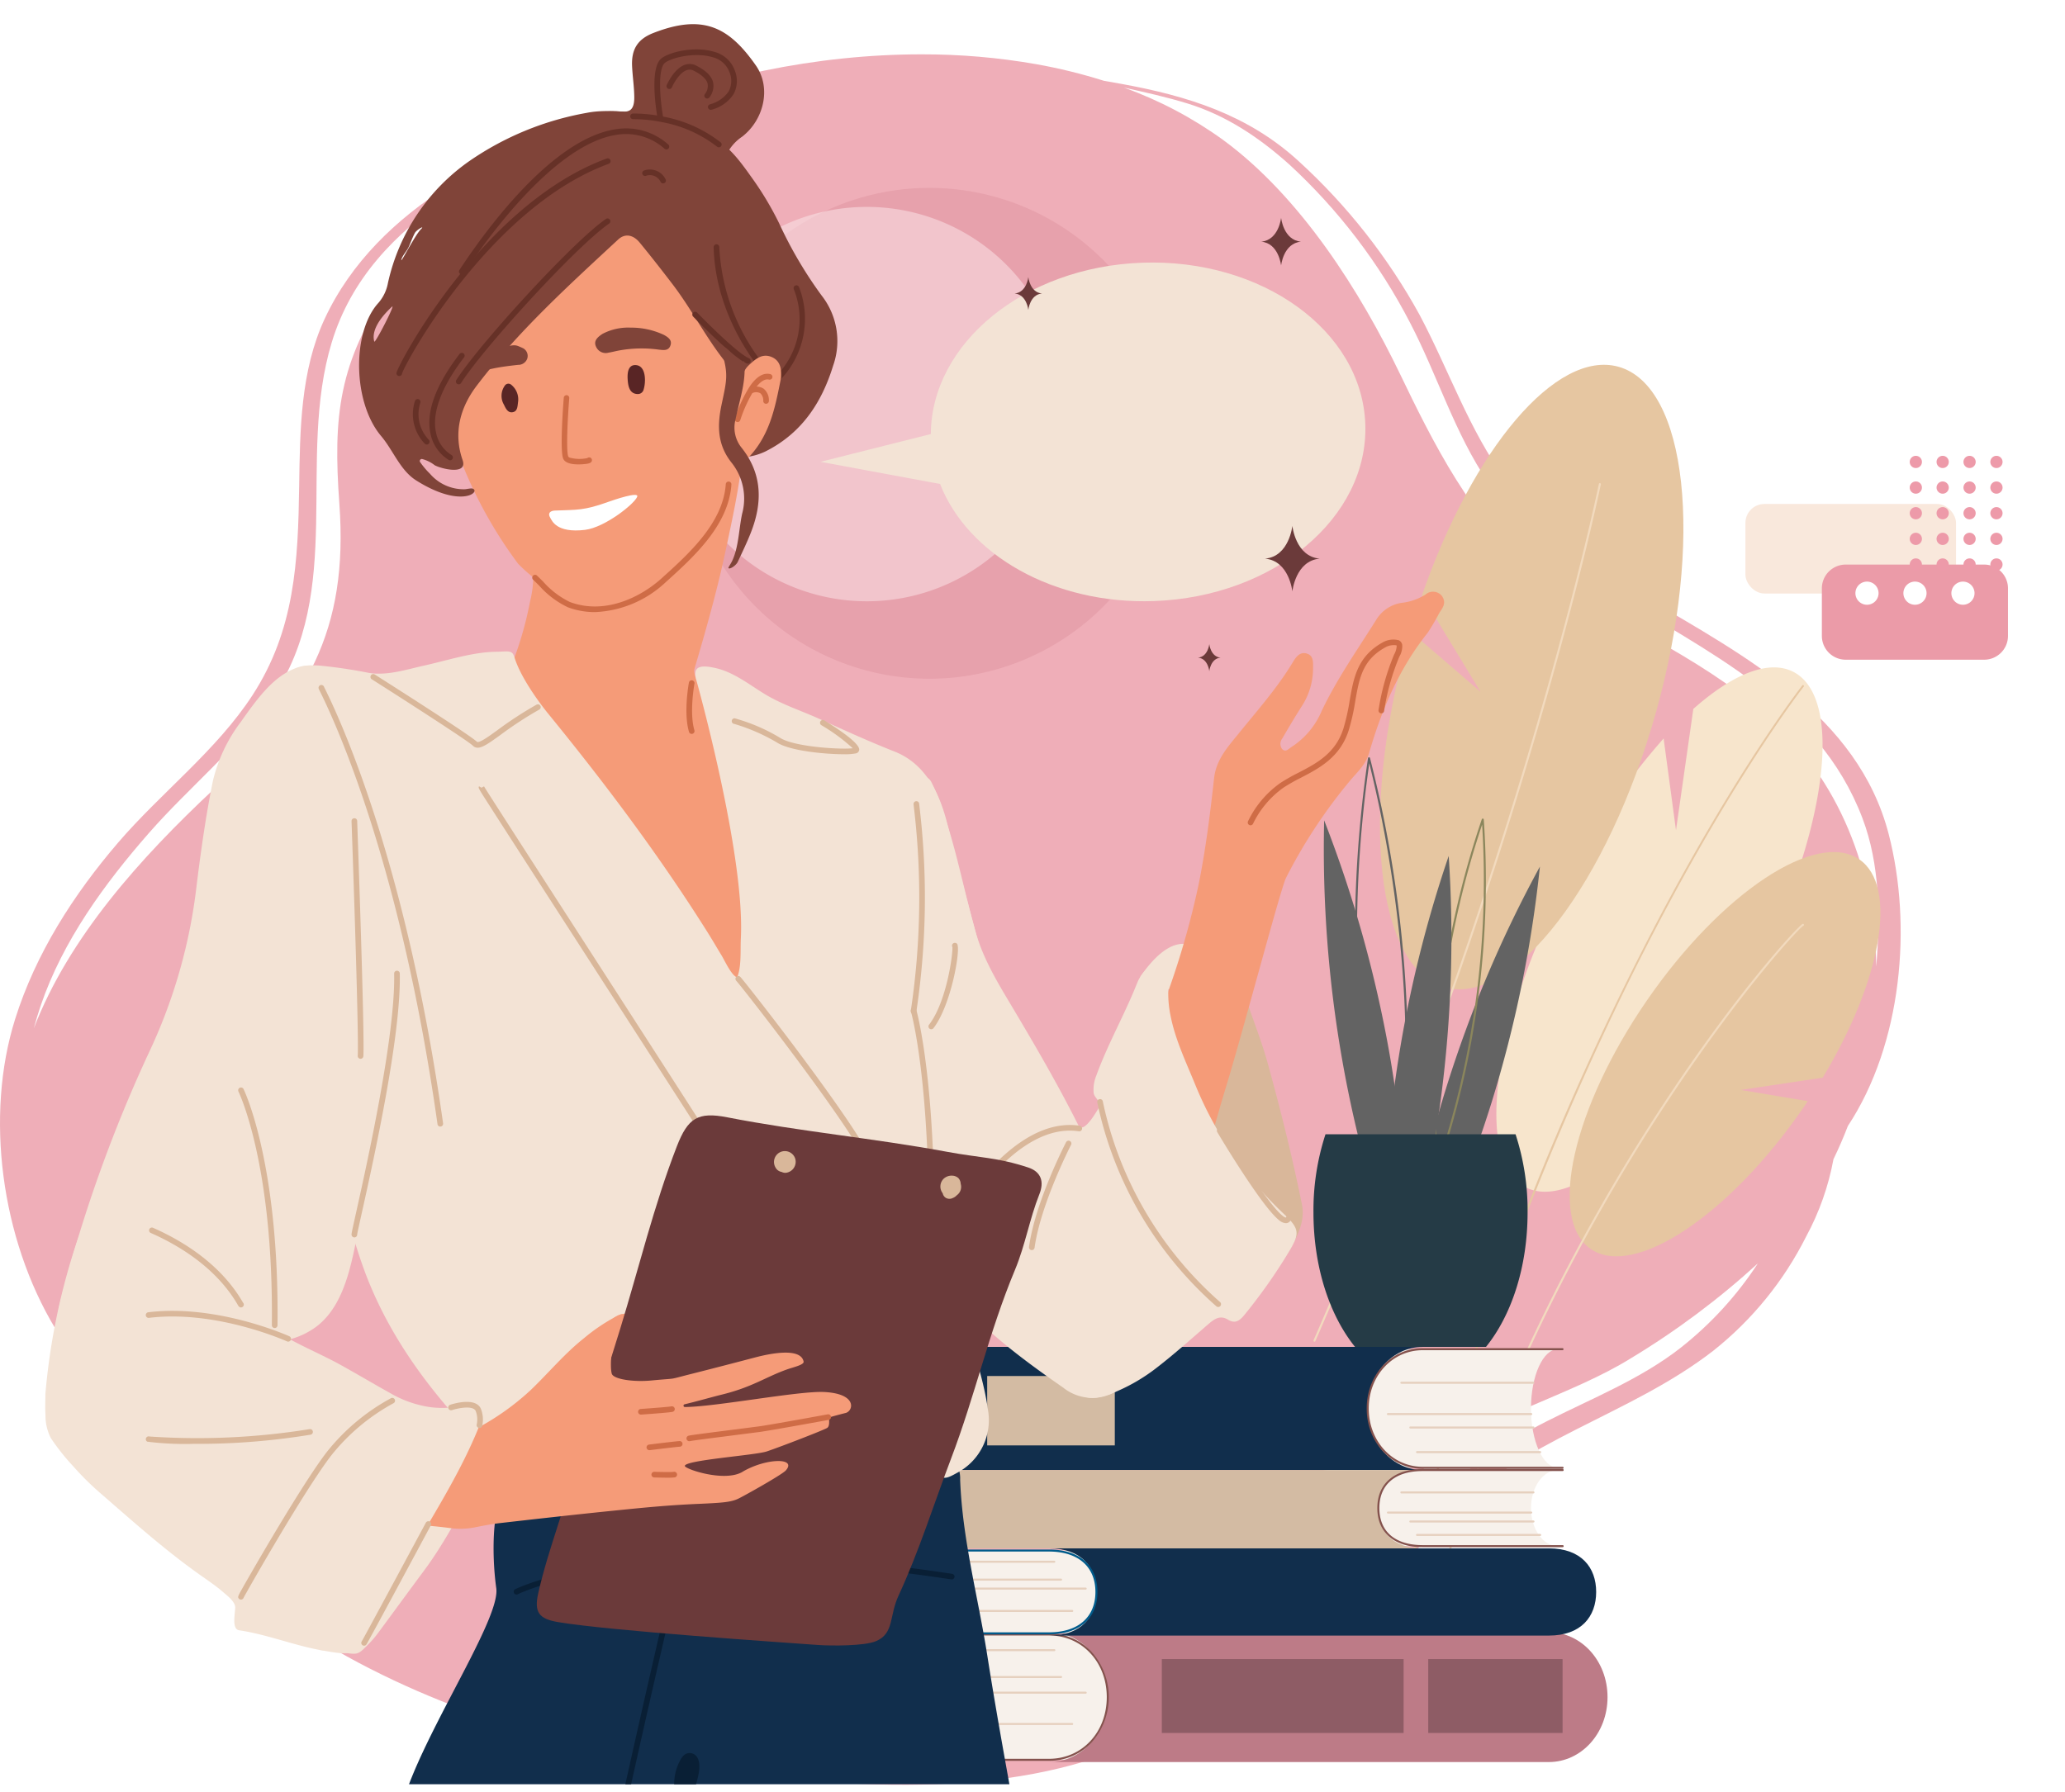 <svg xmlns="http://www.w3.org/2000/svg" xmlns:xlink="http://www.w3.org/1999/xlink" width="326.294" height="283.269" viewBox="0 0 326.294 283.269">
  <defs>
    <clipPath id="clip-path">
      <path id="Trazado_715417" data-name="Trazado 715417" d="M206.513,245.475c6.683-8.181,12.557-17.678,21.241-24.218,8.65-6.512,20.65-9.409,29.942-15.169a127.07,127.07,0,0,0,20.071-15,55.882,55.882,0,0,1-12.181,13.32c-6.327,4.969-14.132,8.054-21.255,11.672-6.859,3.485-13.172,7.618-18.429,13.283-10.261,11.061-19.4,23.216-32.771,30.757a80.672,80.672,0,0,1-8.693,4.234,75.091,75.091,0,0,0,22.074-18.883m72.5-141.149c-10.873-9.488-24.471-14.894-36.364-22.885-9.571-6.432-16.705-21.107-21.377-30.812-6.309-13.107-15.733-28.094-28.016-37.106a63.148,63.148,0,0,0-15.637-8.256c3.36.74,6.716,1.491,10.011,2.5,6.123,1.879,11.329,5.381,16.062,9.612A90.614,90.614,0,0,1,222.83,42.467c4.327,8.311,7.038,17.458,12.359,25.243,4.83,7.067,11.7,12.371,18.846,16.913,15.552,9.885,33.244,17.641,40.252,36.1,2.782,7.324,2.824,15.626,2.182,23.469-.234-14.944-5.665-29.582-17.454-39.871M145.507,0c-32.8.019-68.154,14.151-83.7,36.543-8.351,12.024-9.185,20.71-8.184,34.5,1.458,20.126-5.151,31.355-19.771,45.035-11.734,10.98-22.951,23.462-28.514,37.87q.495-1.844,1.114-3.661c3.478-10.181,10.059-19.2,17.079-27.215,6.348-7.253,14.014-13.371,19.478-21.374C54.594,84.72,46.8,64.063,52.423,45.514,58.5,25.477,80.253,16.549,97.906,9.438c.531-.214-.387-.492-.644-.409C79.508,14.7,59.615,23.969,51.31,41.783c-3.824,8.2-3.911,17.6-4.038,26.461C47.1,80.154,46.6,90.977,39.9,101.282c-5.679,8.744-14.471,15.42-21.24,23.308C11.609,132.817,5.649,142.107,2.384,152.5c-4.775,15.2-2.232,34.652,6.348,48.875a141.806,141.806,0,0,0,11.492,20.773c24.347,36.963,74.148,49.584,115.866,51.214,13.285.519,24.907-.431,35.329-3.569a42.932,42.932,0,0,0,8.268-2c4.383-1.587,8.829-3.545,13.05-5.494,14.633-6.757,24.908-19.527,35.777-30.935,11.917-12.5,28.884-16.134,42.231-26.49a53.979,53.979,0,0,0,14.647-18.027,41.424,41.424,0,0,0,4.317-12.221q1.247-2.571,2.276-5.251c8.557-12.971,10.2-31.65,6.448-46.143-4.86-18.764-22.842-28.21-38.216-37.29-8.425-4.977-16.378-10.658-22.245-18.608-5.813-7.877-9.08-17.543-13.651-26.145a94.3,94.3,0,0,0-19.066-24.256c-8.043-7.408-17.622-10.369-28.17-12.283-.884-.16-1.768-.314-2.652-.467a84.691,84.691,0,0,0-10.7-2.628A103.472,103.472,0,0,0,145.656,0Z" transform="translate(0 -0.004)" fill="#efaeb8"/>
    </clipPath>
    <filter id="Rectángulo_33844" x="266.796" y="70.65" width="51.279" height="32.154" filterUnits="userSpaceOnUse">
      <feOffset dy="3" input="SourceAlpha"/>
      <feGaussianBlur stdDeviation="3" result="blur"/>
      <feFlood flood-opacity="0.161"/>
      <feComposite operator="in" in2="blur"/>
      <feComposite in="SourceGraphic"/>
    </filter>
    <filter id="Trazado_113690" x="278.883" y="80.233" width="47.411" height="33.036" filterUnits="userSpaceOnUse">
      <feOffset dy="3" input="SourceAlpha"/>
      <feGaussianBlur stdDeviation="3" result="blur-2"/>
      <feFlood flood-opacity="0.161"/>
      <feComposite operator="in" in2="blur-2"/>
      <feComposite in="SourceGraphic"/>
    </filter>
    <filter id="Rectángulo_33844-2" x="80.729" y="240.65" width="51.279" height="32.154" filterUnits="userSpaceOnUse">
      <feOffset dy="3" input="SourceAlpha"/>
      <feGaussianBlur stdDeviation="3" result="blur-3"/>
      <feFlood flood-opacity="0.161"/>
      <feComposite operator="in" in2="blur-3"/>
      <feComposite in="SourceGraphic"/>
    </filter>
    <filter id="Trazado_113690-2" x="92.816" y="250.233" width="47.411" height="33.036" filterUnits="userSpaceOnUse">
      <feOffset dy="3" input="SourceAlpha"/>
      <feGaussianBlur stdDeviation="3" result="blur-4"/>
      <feFlood flood-opacity="0.161"/>
      <feComposite operator="in" in2="blur-4"/>
      <feComposite in="SourceGraphic"/>
    </filter>
    <filter id="Trazado_113638" x="96.807" y="23.7" width="80.333" height="80.333" filterUnits="userSpaceOnUse">
      <feOffset dy="3" input="SourceAlpha"/>
      <feGaussianBlur stdDeviation="3" result="blur-5"/>
      <feFlood flood-opacity="0.161"/>
      <feComposite operator="in" in2="blur-5"/>
      <feComposite in="SourceGraphic"/>
    </filter>
    <clipPath id="clip-path-2">
      <rect id="Rectángulo_346922" data-name="Rectángulo 346922" width="237" height="282" transform="translate(1035 5249)" fill="#fff" stroke="#707070" stroke-width="1" opacity="0.63"/>
    </clipPath>
    <clipPath id="clip-path-3">
      <rect id="Rectángulo_346921" data-name="Rectángulo 346921" width="221.038" height="346.949" fill="none"/>
    </clipPath>
    <clipPath id="clip-path-4">
      <rect id="Rectángulo_346923" data-name="Rectángulo 346923" width="86.098" height="71.652" fill="none"/>
    </clipPath>
  </defs>
  <g id="Grupo_1006506" data-name="Grupo 1006506" transform="translate(3792.227 2892)">
    <g id="Grupo_1006403" data-name="Grupo 1006403" transform="translate(-4789 -8141)">
      <g id="Grupo_1006335" data-name="Grupo 1006335" transform="translate(0 2079.08)">
        <g id="Grupo_1006262" data-name="Grupo 1006262" transform="translate(996.773 3178.508)">
          <g id="Grupo_1006260" data-name="Grupo 1006260" transform="translate(0 0.004)" clip-path="url(#clip-path)">
            <rect id="Rectángulo_346887" data-name="Rectángulo 346887" width="304.578" height="273.873" transform="translate(-2.392 0)" fill="#efaeb8"/>
          </g>
        </g>
        <g id="Grupo_1006266" data-name="Grupo 1006266" transform="translate(0 39)">
          <g id="Grupo_1006264" data-name="Grupo 1006264" transform="translate(1272.569 3207.57)">
            <g transform="matrix(1, 0, 0, 1, -275.8, -76.65)" filter="url(#Rectángulo_33844)">
              <rect id="Rectángulo_33844-3" data-name="Rectángulo 33844" width="33.279" height="14.154" rx="3" transform="translate(275.8 76.65)" fill="#f9e8dc"/>
            </g>
            <g transform="matrix(1, 0, 0, 1, -275.8, -76.65)" filter="url(#Trazado_113690)">
              <path id="Trazado_113690-3" data-name="Trazado 113690" d="M3.765,15.036h21.88a3.766,3.766,0,0,0,3.765-3.765V3.765A3.765,3.765,0,0,0,25.645,0H3.765A3.765,3.765,0,0,0,0,3.765V11.27a3.765,3.765,0,0,0,3.765,3.765" transform="translate(287.88 86.23)" fill="#eb9ba8"/>
            </g>
            <path id="Trazado_113691" data-name="Trazado 113691" d="M3.658,1.829A1.829,1.829,0,1,0,1.829,3.658,1.829,1.829,0,0,0,3.658,1.829" transform="translate(17.381 15.272)" fill="#fff"/>
            <path id="Trazado_113692" data-name="Trazado 113692" d="M3.658,1.829A1.829,1.829,0,1,0,1.829,3.658,1.829,1.829,0,0,0,3.658,1.829" transform="translate(24.964 15.272)" fill="#fff"/>
            <path id="Trazado_113693" data-name="Trazado 113693" d="M3.658,1.829A1.829,1.829,0,1,0,1.829,3.658,1.829,1.829,0,0,0,3.658,1.829" transform="translate(32.546 15.272)" fill="#fff"/>
          </g>
          <g id="Grupo_1006265" data-name="Grupo 1006265" transform="translate(1298.533 3202.963)">
            <path id="Trazado_113641" data-name="Trazado 113641" d="M1520.528,262.607a.965.965,0,1,1-.965-.965.965.965,0,0,1,.965.965" transform="translate(-1518.599 -261.642)" fill="#ed9aa9"/>
            <path id="Trazado_113642" data-name="Trazado 113642" d="M1572.2,262.607a.965.965,0,1,1-.965-.965.965.965,0,0,1,.965.965" transform="translate(-1566.029 -261.642)" fill="#ed9aa9"/>
            <path id="Trazado_113643" data-name="Trazado 113643" d="M1623.879,262.607a.965.965,0,1,1-.965-.965.965.965,0,0,1,.965.965" transform="translate(-1613.458 -261.642)" fill="#ed9aa9"/>
            <path id="Trazado_113644" data-name="Trazado 113644" d="M1675.554,262.607a.965.965,0,1,1-.965-.965.965.965,0,0,1,.965.965" transform="translate(-1660.887 -261.642)" fill="#ed9aa9"/>
            <path id="Trazado_113646" data-name="Trazado 113646" d="M1520.528,311.933a.965.965,0,1,1-.965-.965.965.965,0,0,1,.965.965" transform="translate(-1518.599 -306.915)" fill="#ed9aa9"/>
            <path id="Trazado_113647" data-name="Trazado 113647" d="M1572.2,311.933a.965.965,0,1,1-.965-.965.965.965,0,0,1,.965.965" transform="translate(-1566.029 -306.915)" fill="#ed9aa9"/>
            <path id="Trazado_113648" data-name="Trazado 113648" d="M1623.879,311.933a.965.965,0,1,1-.965-.965.965.965,0,0,1,.965.965" transform="translate(-1613.458 -306.915)" fill="#ed9aa9"/>
            <path id="Trazado_113649" data-name="Trazado 113649" d="M1675.554,311.933a.965.965,0,1,1-.965-.965.965.965,0,0,1,.965.965" transform="translate(-1660.887 -306.915)" fill="#ed9aa9"/>
            <path id="Trazado_113651" data-name="Trazado 113651" d="M1520.528,361.259a.965.965,0,1,1-.965-.965.965.965,0,0,1,.965.965" transform="translate(-1518.599 -352.189)" fill="#ed9aa9"/>
            <path id="Trazado_113652" data-name="Trazado 113652" d="M1572.2,361.259a.965.965,0,1,1-.965-.965.965.965,0,0,1,.965.965" transform="translate(-1566.029 -352.189)" fill="#ed9aa9"/>
            <path id="Trazado_113653" data-name="Trazado 113653" d="M1623.879,361.259a.965.965,0,1,1-.965-.965.965.965,0,0,1,.965.965" transform="translate(-1613.458 -352.189)" fill="#ed9aa9"/>
            <path id="Trazado_113654" data-name="Trazado 113654" d="M1675.554,361.259a.965.965,0,1,1-.965-.965.965.965,0,0,1,.965.965" transform="translate(-1660.887 -352.189)" fill="#ed9aa9"/>
            <path id="Trazado_113656" data-name="Trazado 113656" d="M1520.528,410.586a.965.965,0,1,1-.965-.965.965.965,0,0,1,.965.965" transform="translate(-1518.599 -397.463)" fill="#ed9aa9"/>
            <path id="Trazado_113657" data-name="Trazado 113657" d="M1572.2,410.586a.965.965,0,1,1-.965-.965.965.965,0,0,1,.965.965" transform="translate(-1566.029 -397.463)" fill="#ed9aa9"/>
            <path id="Trazado_113658" data-name="Trazado 113658" d="M1623.879,410.586a.965.965,0,1,1-.965-.965.965.965,0,0,1,.965.965" transform="translate(-1613.458 -397.463)" fill="#ed9aa9"/>
            <path id="Trazado_113659" data-name="Trazado 113659" d="M1675.554,410.586a.965.965,0,1,1-.965-.965.965.965,0,0,1,.965.965" transform="translate(-1660.887 -397.463)" fill="#ed9aa9"/>
            <path id="Trazado_113661" data-name="Trazado 113661" d="M1520.528,459.912a.965.965,0,1,1-.965-.965.965.965,0,0,1,.965.965" transform="translate(-1518.599 -442.736)" fill="#ed9aa9"/>
            <path id="Trazado_113662" data-name="Trazado 113662" d="M1572.2,459.912a.965.965,0,1,1-.965-.965.965.965,0,0,1,.965.965" transform="translate(-1566.029 -442.736)" fill="#ed9aa9"/>
            <path id="Trazado_113663" data-name="Trazado 113663" d="M1623.879,459.912a.965.965,0,1,1-.965-.965.965.965,0,0,1,.965.965" transform="translate(-1613.458 -442.736)" fill="#ed9aa9"/>
            <path id="Trazado_113664" data-name="Trazado 113664" d="M1675.554,459.912a.965.965,0,1,1-.965-.965.965.965,0,0,1,.965.965" transform="translate(-1660.887 -442.736)" fill="#ed9aa9"/>
          </g>
        </g>
        <g id="Grupo_1006268" data-name="Grupo 1006268" transform="translate(-186.067 209)">
          <g id="Grupo_1006264-2" data-name="Grupo 1006264" transform="translate(1272.569 3207.57)">
            <g transform="matrix(1, 0, 0, 1, -89.73, -246.65)" filter="url(#Rectángulo_33844-2)">
              <rect id="Rectángulo_33844-4" data-name="Rectángulo 33844" width="33.279" height="14.154" rx="3" transform="translate(89.73 246.65)" fill="#f9e8dc"/>
            </g>
            <g transform="matrix(1, 0, 0, 1, -89.73, -246.65)" filter="url(#Trazado_113690-2)">
              <path id="Trazado_113690-4" data-name="Trazado 113690" d="M3.765,15.036h21.88a3.766,3.766,0,0,0,3.765-3.765V3.765A3.765,3.765,0,0,0,25.645,0H3.765A3.765,3.765,0,0,0,0,3.765V11.27a3.765,3.765,0,0,0,3.765,3.765" transform="translate(101.82 256.23)" fill="#eb9ba8"/>
            </g>
            <path id="Trazado_113691-2" data-name="Trazado 113691" d="M3.658,1.829A1.829,1.829,0,1,0,1.829,3.658,1.829,1.829,0,0,0,3.658,1.829" transform="translate(17.381 15.272)" fill="#fff"/>
            <path id="Trazado_113692-2" data-name="Trazado 113692" d="M3.658,1.829A1.829,1.829,0,1,0,1.829,3.658,1.829,1.829,0,0,0,3.658,1.829" transform="translate(24.964 15.272)" fill="#fff"/>
            <path id="Trazado_113693-2" data-name="Trazado 113693" d="M3.658,1.829A1.829,1.829,0,1,0,1.829,3.658,1.829,1.829,0,0,0,3.658,1.829" transform="translate(32.546 15.272)" fill="#fff"/>
          </g>
          <g id="Grupo_1006265-2" data-name="Grupo 1006265" transform="translate(1298.533 3202.963)">
            <path id="Trazado_113641-2" data-name="Trazado 113641" d="M1520.528,262.607a.965.965,0,1,1-.965-.965.965.965,0,0,1,.965.965" transform="translate(-1518.599 -261.642)" fill="#ed9aa9"/>
            <path id="Trazado_113642-2" data-name="Trazado 113642" d="M1572.2,262.607a.965.965,0,1,1-.965-.965.965.965,0,0,1,.965.965" transform="translate(-1566.029 -261.642)" fill="#ed9aa9"/>
            <path id="Trazado_113643-2" data-name="Trazado 113643" d="M1623.879,262.607a.965.965,0,1,1-.965-.965.965.965,0,0,1,.965.965" transform="translate(-1613.458 -261.642)" fill="#ed9aa9"/>
            <path id="Trazado_113644-2" data-name="Trazado 113644" d="M1675.554,262.607a.965.965,0,1,1-.965-.965.965.965,0,0,1,.965.965" transform="translate(-1660.887 -261.642)" fill="#ed9aa9"/>
            <path id="Trazado_113646-2" data-name="Trazado 113646" d="M1520.528,311.933a.965.965,0,1,1-.965-.965.965.965,0,0,1,.965.965" transform="translate(-1518.599 -306.915)" fill="#ed9aa9"/>
            <path id="Trazado_113647-2" data-name="Trazado 113647" d="M1572.2,311.933a.965.965,0,1,1-.965-.965.965.965,0,0,1,.965.965" transform="translate(-1566.029 -306.915)" fill="#ed9aa9"/>
            <path id="Trazado_113648-2" data-name="Trazado 113648" d="M1623.879,311.933a.965.965,0,1,1-.965-.965.965.965,0,0,1,.965.965" transform="translate(-1613.458 -306.915)" fill="#ed9aa9"/>
            <path id="Trazado_113649-2" data-name="Trazado 113649" d="M1675.554,311.933a.965.965,0,1,1-.965-.965.965.965,0,0,1,.965.965" transform="translate(-1660.887 -306.915)" fill="#ed9aa9"/>
            <path id="Trazado_113651-2" data-name="Trazado 113651" d="M1520.528,361.259a.965.965,0,1,1-.965-.965.965.965,0,0,1,.965.965" transform="translate(-1518.599 -352.189)" fill="#ed9aa9"/>
            <path id="Trazado_113652-2" data-name="Trazado 113652" d="M1572.2,361.259a.965.965,0,1,1-.965-.965.965.965,0,0,1,.965.965" transform="translate(-1566.029 -352.189)" fill="#ed9aa9"/>
            <path id="Trazado_113653-2" data-name="Trazado 113653" d="M1623.879,361.259a.965.965,0,1,1-.965-.965.965.965,0,0,1,.965.965" transform="translate(-1613.458 -352.189)" fill="#ed9aa9"/>
            <path id="Trazado_113654-2" data-name="Trazado 113654" d="M1675.554,361.259a.965.965,0,1,1-.965-.965.965.965,0,0,1,.965.965" transform="translate(-1660.887 -352.189)" fill="#ed9aa9"/>
            <path id="Trazado_113656-2" data-name="Trazado 113656" d="M1520.528,410.586a.965.965,0,1,1-.965-.965.965.965,0,0,1,.965.965" transform="translate(-1518.599 -397.463)" fill="#ed9aa9"/>
            <path id="Trazado_113657-2" data-name="Trazado 113657" d="M1572.2,410.586a.965.965,0,1,1-.965-.965.965.965,0,0,1,.965.965" transform="translate(-1566.029 -397.463)" fill="#ed9aa9"/>
            <path id="Trazado_113658-2" data-name="Trazado 113658" d="M1623.879,410.586a.965.965,0,1,1-.965-.965.965.965,0,0,1,.965.965" transform="translate(-1613.458 -397.463)" fill="#ed9aa9"/>
            <path id="Trazado_113659-2" data-name="Trazado 113659" d="M1675.554,410.586a.965.965,0,1,1-.965-.965.965.965,0,0,1,.965.965" transform="translate(-1660.887 -397.463)" fill="#ed9aa9"/>
            <path id="Trazado_113661-2" data-name="Trazado 113661" d="M1520.528,459.912a.965.965,0,1,1-.965-.965.965.965,0,0,1,.965.965" transform="translate(-1518.599 -442.736)" fill="#ed9aa9"/>
            <path id="Trazado_113662-2" data-name="Trazado 113662" d="M1572.2,459.912a.965.965,0,1,1-.965-.965.965.965,0,0,1,.965.965" transform="translate(-1566.029 -442.736)" fill="#ed9aa9"/>
            <path id="Trazado_113663-2" data-name="Trazado 113663" d="M1623.879,459.912a.965.965,0,1,1-.965-.965.965.965,0,0,1,.965.965" transform="translate(-1613.458 -442.736)" fill="#ed9aa9"/>
            <path id="Trazado_113664-2" data-name="Trazado 113664" d="M1675.554,459.912a.965.965,0,1,1-.965-.965.965.965,0,0,1,.965.965" transform="translate(-1660.887 -442.736)" fill="#ed9aa9"/>
          </g>
        </g>
        <g id="Grupo_1006267" data-name="Grupo 1006267" transform="translate(1090.58 3166.618)" opacity="0.73">
          <g id="Grupo_1003557" data-name="Grupo 1003557" transform="translate(12 33.001)">
            <path id="Trazado_113637" data-name="Trazado 113637" d="M1065.807,477.265a38.785,38.785,0,1,0-38.785,38.785,38.785,38.785,0,0,0,38.785-38.785" transform="translate(-985.967 -438.48)" fill="#e49ca7"/>
            <g transform="matrix(1, 0, 0, 1, -105.81, -29.7)" filter="url(#Trazado_113638)">
              <path id="Trazado_113638-2" data-name="Trazado 113638" d="M1125.66,544.736a31.166,31.166,0,1,0-31.167,31.167,31.167,31.167,0,0,0,31.167-31.167" transform="translate(-957.52 -483.87)" fill="#fff" opacity="0.5"/>
            </g>
          </g>
        </g>
      </g>
      <g id="Grupo_1006349" data-name="Grupo 1006349" transform="translate(6443.349 13438.559)">
        <g id="Grupo_958296" data-name="Grupo 958296" transform="translate(-5239.035 -8131.905)">
          <path id="Trazado_656905" data-name="Trazado 656905" d="M705.488,743.491a108.38,108.38,0,0,1,15.336-22.568l1.953,14.508,2.74-19.177c6.2-5.5,11.933-7.873,15.829-5.847,8.107,4.217,5.2,25.865-6.5,48.354s-27.751,37.3-35.858,33.084S693.792,765.98,705.488,743.491Z" transform="translate(-665.493 -661.864)" fill="#f7e5cc"/>
          <path id="Trazado_656906" data-name="Trazado 656906" d="M753.662,712.4l11.082,9.541-9.254-15.252c8.029-23.127,21.22-38.87,31.056-36.118,10.856,3.037,13.514,27.456,5.936,54.542s-22.523,46.579-33.379,43.541-13.514-27.456-5.936-54.541Q753.41,713.249,753.662,712.4Z" transform="translate(-738.342 -670.258)" fill="#e6c6a1"/>
          <path id="Trazado_656907" data-name="Trazado 656907" d="M738.954,827.2l-10.591-1.77,12.953-1.945c9.275-15.4,11.958-30.237,5.784-34.493-6.815-4.7-21.841,5.278-33.56,22.28s-15.7,34.594-8.881,39.291,21.841-5.277,33.56-22.28C738.468,827.927,738.712,827.566,738.954,827.2Z" transform="translate(-660.844 -710.818)" fill="#e6c6a1"/>
          <path id="Trazado_656908" data-name="Trazado 656908" d="M711.006,873.63a.148.148,0,0,0,.142-.11c12.642-49.614,29.34-86.694,41.123-109.064,12.764-24.233,22.662-36.894,22.761-37.019a.147.147,0,0,0-.231-.182c-.1.125-10.013,12.807-22.789,37.064a455.1,455.1,0,0,0-20.829,45.746,538.239,538.239,0,0,0-20.319,63.382.146.146,0,0,0,.143.183Z" transform="translate(-697.561 -676.577)" fill="#e6c6a1"/>
          <path id="Trazado_656909" data-name="Trazado 656909" d="M768.922,834.513a.16.16,0,0,0,.147-.1,814.09,814.09,0,0,0,34.776-95.612c7.12-24.266,10.3-39.64,10.33-39.792a.16.16,0,0,0-.314-.064c-.031.152-3.208,15.516-10.324,39.771a814.045,814.045,0,0,1-34.76,95.568.161.161,0,0,0,.147.225Z" transform="translate(-768.762 -680.111)" fill="#f2dabe"/>
          <path id="Trazado_656910" data-name="Trazado 656910" d="M719.938,914.481a.16.16,0,0,0,.155-.118c9.192-33.578,24.376-61.17,35.494-78.4,12.506-19.383,22.613-30.193,23.238-30.5a.157.157,0,0,0,.1-.2.162.162,0,0,0-.206-.1c-.531.175-10.572,10.776-23.271,30.422-11.175,17.292-26.435,44.98-35.664,78.694a.161.161,0,0,0,.155.2Z" transform="translate(-701.429 -716.793)" fill="#f2dabe"/>
        </g>
        <g id="Grupo_958322" data-name="Grupo 958322" transform="translate(-5304.546 -7976.68)">
          <g id="Grupo_958318" data-name="Grupo 958318" transform="translate(0 45.093)">
            <path id="Trazado_656953" data-name="Trazado 656953" d="M973.816,976.613H935.1c2.511,0,4.547,4.391,4.547,9.905h0c0,5.514-2.035,9.905-4.547,9.905h38.715c2.511,0,4.547-4.391,4.547-9.905h0C978.362,981,976.327,976.613,973.816,976.613Z" transform="translate(-934.179 -976.259)" fill="#f7f1eb"/>
            <path id="Trazado_656954" data-name="Trazado 656954" d="M1048.9,976.073H969.938c5.122,0,9.273,4.523,9.273,10.259h0c0,5.736-4.152,10.259-9.273,10.259H1048.9c5.122,0,9.274-4.523,9.274-10.259h0C1058.178,980.6,1054.026,976.073,1048.9,976.073Z" transform="translate(-946.196 -976.073)" fill="#bd7b87"/>
            <path id="Trazado_656955" data-name="Trazado 656955" d="M957.435,996.5H933.853a.16.16,0,0,1,0-.321h23.581c5.2,0,9.113-4.189,9.113-9.745s-3.918-9.745-9.113-9.745H933.853a.16.16,0,0,1,0-.321h23.581a9.139,9.139,0,0,1,6.673,2.851,10.808,10.808,0,0,1,0,14.429A9.139,9.139,0,0,1,957.435,996.5Z" transform="translate(-933.693 -976.175)" fill="#84524d"/>
            <path id="Trazado_656956" data-name="Trazado 656956" d="M960.313,980.47H939.794a.16.16,0,1,1,0-.321h20.518a.16.16,0,1,1,0,.321Z" transform="translate(-935.742 -977.479)" fill="#e6d0be"/>
            <path id="Trazado_656957" data-name="Trazado 656957" d="M961.933,986.951H941.414a.16.16,0,1,1,0-.321h20.518a.16.16,0,1,1,0,.321Z" transform="translate(-936.301 -979.715)" fill="#e6d0be"/>
            <path id="Trazado_656958" data-name="Trazado 656958" d="M966.01,990.731H941.954a.16.16,0,1,1,0-.321H966.01a.16.16,0,0,1,0,.321Z" transform="translate(-936.488 -981.019)" fill="#e6d0be"/>
            <path id="Trazado_656959" data-name="Trazado 656959" d="M963.7,998.292H941.414a.161.161,0,0,1,0-.321H963.7a.161.161,0,0,1,0,.321Z" transform="translate(-936.301 -983.627)" fill="#e6d0be"/>
            <rect id="Rectángulo_344337" data-name="Rectángulo 344337" width="21.226" height="11.674" transform="translate(83.648 4.245)" fill="#8e5c65"/>
            <rect id="Rectángulo_344338" data-name="Rectángulo 344338" width="38.206" height="11.674" transform="translate(41.551 4.245)" fill="#8e5c65"/>
          </g>
          <g id="Grupo_958319" data-name="Grupo 958319" transform="translate(0 31.838)">
            <path id="Trazado_656960" data-name="Trazado 656960" d="M973.816,956.361H935.1c2.511,0,4.547,3.014,4.547,6.544h0c0,3.53-2.035,6.544-4.547,6.544h38.715c2.511,0,4.547-3.014,4.547-6.544h0C978.362,959.375,976.327,956.361,973.816,956.361Z" transform="translate(-934.179 -956.018)" fill="#f7f1eb"/>
            <path id="Trazado_656961" data-name="Trazado 656961" d="M1048.9,955.838H969.938c5.122,0,7.479,3.025,7.479,6.893h0c0,3.867-2.357,6.892-7.479,6.892H1048.9c5.122,0,7.479-3.025,7.479-6.892h0C1056.384,958.863,1054.026,955.838,1048.9,955.838Z" transform="translate(-946.196 -955.838)" fill="#112e4c"/>
            <path id="Trazado_656962" data-name="Trazado 656962" d="M957.435,969.526H933.853a.16.16,0,1,1,0-.321h23.581c4.583,0,7.319-2.386,7.319-6.384s-2.736-6.384-7.319-6.384H933.853a.161.161,0,0,1,0-.321h23.581c4.783,0,7.639,2.506,7.639,6.7S962.218,969.526,957.435,969.526Z" transform="translate(-933.693 -955.934)" fill="#005b8b"/>
            <path id="Trazado_656963" data-name="Trazado 656963" d="M960.313,959.137H939.794a.161.161,0,0,1,0-.321h20.518a.161.161,0,0,1,0,.321Z" transform="translate(-935.742 -956.865)" fill="#e6d0be"/>
            <path id="Trazado_656964" data-name="Trazado 656964" d="M961.933,963.458H941.414a.16.16,0,0,1,0-.321h20.518a.16.16,0,0,1,0,.321Z" transform="translate(-936.301 -958.356)" fill="#e6d0be"/>
            <path id="Trazado_656965" data-name="Trazado 656965" d="M966.01,965.618H941.954a.16.16,0,1,1,0-.321H966.01a.16.16,0,0,1,0,.321Z" transform="translate(-936.488 -959.101)" fill="#e6d0be"/>
            <path id="Trazado_656966" data-name="Trazado 656966" d="M963.7,971.019H941.414a.16.16,0,1,1,0-.321H963.7a.16.16,0,1,1,0,.321Z" transform="translate(-936.301 -960.964)" fill="#e6d0be"/>
          </g>
          <g id="Grupo_958320" data-name="Grupo 958320" transform="translate(0.117)">
            <path id="Trazado_656967" data-name="Trazado 656967" d="M1035.077,926.522h36.263c-2.352,0-4.259-4.21-4.259-9.375h0c0-5.165,1.907-9.375,4.259-9.375h-36.263c-2.352,0-4.258,4.21-4.258,9.375h0C1030.819,922.312,1032.726,926.522,1035.077,926.522Z" transform="translate(-967.316 -907.418)" fill="#f7f1eb"/>
            <path id="Trazado_656968" data-name="Trazado 656968" d="M942.558,926.689h73.964c-4.8,0-8.686-4.356-8.686-9.729h0c0-5.373,3.889-9.729,8.686-9.729H942.558c-4.8,0-8.686,4.356-8.686,9.729h0C933.872,922.333,937.761,926.689,942.558,926.689Z" transform="translate(-933.872 -907.232)" fill="#112e4c"/>
            <path id="Trazado_656969" data-name="Trazado 656969" d="M1077.5,926.6h-22.107c-4.961,0-8.847-4.188-8.847-9.535s3.886-9.535,8.847-9.535H1077.5a.161.161,0,0,1,0,.321h-22.107c-4.781,0-8.526,4.047-8.526,9.214s3.745,9.214,8.526,9.214H1077.5a.16.16,0,0,1,0,.321Z" transform="translate(-972.74 -907.334)" fill="#84524d"/>
            <path id="Trazado_656970" data-name="Trazado 656970" d="M1078.066,932.691h-19.457a.16.16,0,1,1,0-.321h19.457a.16.16,0,1,1,0,.321Z" transform="translate(-976.847 -915.904)" fill="#e6d0be"/>
            <path id="Trazado_656971" data-name="Trazado 656971" d="M1076.447,926.75H1056.99a.16.16,0,1,1,0-.321h19.457a.16.16,0,0,1,0,.321Z" transform="translate(-976.288 -913.854)" fill="#e6d0be"/>
            <path id="Trazado_656972" data-name="Trazado 656972" d="M1074.23,923.51h-22.641a.16.16,0,0,1,0-.321h22.641a.16.16,0,1,1,0,.321Z" transform="translate(-974.425 -912.737)" fill="#e6d0be"/>
            <path id="Trazado_656973" data-name="Trazado 656973" d="M1075.7,915.949h-20.872a.16.16,0,0,1,0-.321H1075.7a.16.16,0,0,1,0,.321Z" transform="translate(-975.543 -910.128)" fill="#e6d0be"/>
            <rect id="Rectángulo_344339" data-name="Rectángulo 344339" width="20.164" height="10.967" transform="translate(34.004 15.565) rotate(180)" fill="#d3bba3"/>
          </g>
          <g id="Grupo_958321" data-name="Grupo 958321" transform="translate(1.799 19.297)">
            <path id="Trazado_656974" data-name="Trazado 656974" d="M1035.077,948.964h36.263c-2.352,0-4.259-2.707-4.259-6.014h0c0-3.307,1.907-6.014,4.259-6.014h-36.263c-2.352,0-4.258,2.707-4.258,6.014h0C1030.819,946.256,1032.726,948.964,1035.077,948.964Z" transform="translate(-968.997 -936.776)" fill="#f7f1eb"/>
            <path id="Trazado_656975" data-name="Trazado 656975" d="M943.444,949.317h73.964c-4.8,0-7.005-2.751-7.005-6.191h0c0-3.44,2.208-6.191,7.005-6.191H943.444c-4.8,0-7,2.751-7,6.191h0C936.439,946.566,938.646,949.317,943.444,949.317Z" transform="translate(-936.439 -936.776)" fill="#d3bba3"/>
            <path id="Trazado_656976" data-name="Trazado 656976" d="M1078.383,949.04h-22.107c-4.487,0-7.165-2.308-7.165-6.174s2.678-6.174,7.165-6.174h22.107a.161.161,0,1,1,0,.321h-22.107c-4.35,0-6.844,2.133-6.844,5.853s2.495,5.853,6.844,5.853h22.107a.161.161,0,1,1,0,.321Z" transform="translate(-975.307 -936.691)" fill="#84524d"/>
            <path id="Trazado_656977" data-name="Trazado 656977" d="M1078.066,952.674h-19.457a.16.16,0,1,1,0-.321h19.457a.16.16,0,1,1,0,.321Z" transform="translate(-978.529 -942.094)" fill="#e6d0be"/>
            <path id="Trazado_656978" data-name="Trazado 656978" d="M1076.447,949.433H1056.99a.16.16,0,1,1,0-.321h19.457a.16.16,0,0,1,0,.321Z" transform="translate(-977.97 -940.976)" fill="#e6d0be"/>
            <path id="Trazado_656979" data-name="Trazado 656979" d="M1074.23,947.273h-22.641a.16.16,0,0,1,0-.321h22.641a.16.16,0,1,1,0,.321Z" transform="translate(-976.107 -940.231)" fill="#e6d0be"/>
            <path id="Trazado_656980" data-name="Trazado 656980" d="M1075.7,942.412h-20.872a.16.16,0,0,1,0-.321H1075.7a.16.16,0,0,1,0,.321Z" transform="translate(-977.225 -938.554)" fill="#e6d0be"/>
          </g>
        </g>
        <g id="Grupo_958324" data-name="Grupo 958324" transform="translate(-5239.035 -8069.871)">
          <g id="Grupo_958323" data-name="Grupo 958323" transform="translate(1.624)">
            <path id="Trazado_656981" data-name="Trazado 656981" d="M1046.539,816.834a194.772,194.772,0,0,1,2.871,37.965,192.436,192.436,0,0,1-13.159-74.622A194.724,194.724,0,0,1,1046.539,816.834Z" transform="translate(-1036.184 -770.211)" fill="#636363"/>
            <path id="Trazado_656982" data-name="Trazado 656982" d="M1068.851,828.635a194.7,194.7,0,0,1-14.836,35.064,192.466,192.466,0,0,1,22.479-72.362A194.725,194.725,0,0,1,1068.851,828.635Z" transform="translate(-1042.335 -774.061)" fill="#636363"/>
            <path id="Trazado_656983" data-name="Trazado 656983" d="M1063.283,835.315h-.021a.16.16,0,0,1-.139-.145,141.673,141.673,0,0,1,7.224-55.315.16.16,0,0,1,.31.041,141.666,141.666,0,0,1-7.224,55.315A.161.161,0,0,1,1063.283,835.315Zm7.113-54.622a141.694,141.694,0,0,0-7.011,53.677,141.733,141.733,0,0,0,7.011-53.677Zm-.76,27.2h0Z" transform="translate(-1045.368 -770.063)" fill="#8b865c"/>
            <path id="Trazado_656984" data-name="Trazado 656984" d="M1049.863,840.956a.161.161,0,0,1-.155-.118,192.649,192.649,0,0,1-3.919-75.741.161.161,0,0,1,.15-.134.157.157,0,0,1,.163.117,192.614,192.614,0,0,1,3.919,75.742.16.16,0,0,1-.15.134Zm-3.875-75.049a192.7,192.7,0,0,0,3.835,74.106,199.1,199.1,0,0,0,1.683-37.239h0A199.153,199.153,0,0,0,1045.988,765.906Z" transform="translate(-1038.792 -764.963)" fill="#636363"/>
            <path id="Trazado_656985" data-name="Trazado 656985" d="M1059.712,826.828a194.725,194.725,0,0,1-8.667,37.073,192.488,192.488,0,0,1,9.865-75.128A194.725,194.725,0,0,1,1059.712,826.828Z" transform="translate(-1041.164 -773.177)" fill="#636363"/>
          </g>
          <path id="Trazado_656986" data-name="Trazado 656986" d="M1035.606,855.925a38.792,38.792,0,0,0-1.9,12.339c0,8.7,2.575,16.315,6.574,21.268h20.686c4-4.953,6.574-12.567,6.574-21.268a38.809,38.809,0,0,0-1.9-12.339Z" transform="translate(-1033.705 -796.342)" fill="#253b46"/>
        </g>
      </g>
      <g id="Grupo_1006347" data-name="Grupo 1006347">
        <g id="Enmascarar_grupo_1000166" data-name="Enmascarar grupo 1000166" transform="translate(-38)" clip-path="url(#clip-path-2)">
          <g id="Grupo_1006345" data-name="Grupo 1006345" transform="translate(1041.919 5252.813)">
            <g id="Grupo_1006344" data-name="Grupo 1006344" transform="translate(0 0.003)" clip-path="url(#clip-path-3)">
              <path id="Trazado_715638" data-name="Trazado 715638" d="M197.23,472.594c2,1.025,3.482,1.4,5.286.843a91.225,91.225,0,0,1,13.958-2.8c1.108-.162,1.341-.555.9-1.422-1.347-2.674.27-5.181.4-7.768a1.689,1.689,0,0,1,1.516-1.473,2.021,2.021,0,0,1,2.2,1.165,7.727,7.727,0,0,1,.984,4.935c-.465,3.72,1.591,5.561,4.366,7.33a61.9,61.9,0,0,0,23.33,9.017c5.284.88,7.646,4.413,7.651,9.489,0,1.882.985,3.486.918,5.4a183.015,183.015,0,0,1-2.594,22.912q-2.973,18.335-7.28,36.409c-.859,3.576-1.813,7.129-2.646,10.711-.639,2.749-2.789,4.671-3.8,7.2-1.337,3.344-3.644,4.835-7.313,5.4-7.891,1.217-15.757,2.437-23.759,2.28a50.225,50.225,0,0,1-15.308-2.228c-4.8-1.635-8.6-4.793-12.043-8.517-9.653-10.438-15.72-23.1-22.095-35.533-5.557-10.841-8.121-22.669-10.417-34.544-1.678-8.676,0-16.792,3.906-24.561,3.063-6.1,6.891-8.074,13.64-7.007a54.166,54.166,0,0,0,12.063.246c3.917-.258,7.918-.422,11.513-2.41.893-.494,2.006-.723,2.605-1.573,1.27-1.8,3.1-1.814,4.946-1.7a3.311,3.311,0,0,1,3.069,2.288,2.73,2.73,0,0,1-1.186,3.644,32.866,32.866,0,0,1-4.821,2.268" transform="translate(-119.911 -365.607)" fill="#f59b78"/>
              <path id="Trazado_715639" data-name="Trazado 715639" d="M386.215,284.349c-.129,6.716-1.582,13.236-2.971,19.761-2.019,9.481-4.971,18.71-7.689,28a8.418,8.418,0,0,1-.83,2.075c-.39.628-1.082,1.416-1.824.953-1.784-1.114-3.419-.069-5.125.033-5.149.307-10.227-.03-15.018-2.2-1.119-.507-2.2-1.1-3.3-1.656-2.851-1.438-3.181-2.3-1.8-5.157a54.588,54.588,0,0,0,4.665-13.925,18.661,18.661,0,0,0,.528-3.424c-.03-5.517,3.174-9.523,6.507-13.27a84.976,84.976,0,0,1,16.815-14.915,35.136,35.136,0,0,1,3.675-2.221,4.221,4.221,0,0,1,6.359,3.893c0,.684,0,1.367,0,2.051" transform="translate(-275.738 -220.877)" fill="#f59b78"/>
              <path id="Trazado_715640" data-name="Trazado 715640" d="M494.885,514.088a.446.446,0,0,1-.427-.319c-.889-3-.047-7.613-.011-7.808a.446.446,0,0,1,.876.163c-.009.046-.839,4.6-.011,7.391a.446.446,0,0,1-.3.554.451.451,0,0,1-.127.018" transform="translate(-392.734 -401.912)" fill="#cf6c46"/>
              <path id="Trazado_715641" data-name="Trazado 715641" d="M252.232,1203.324c-.392-22.3-.061-44.661,6.129-59.88,4.424-10.877,13.939-25.45,13.326-29.8-.757-5.366-.783-14.718,2.28-16.61,6.344-3.919,13.946-5.024,20.8-5.674a228.549,228.549,0,0,1,30.9-1.267,137.6,137.6,0,0,1,15.067,1.589,4.593,4.593,0,0,1,4.25,4.784c.341,9.434,2.833,18.528,4.286,27.785,3.133,19.95,7.4,39.643,10.039,59.678.842,6.383,2.594,14.515-2.871,19.424-8.058,7.238-103.885,18.428-104.21-.031" transform="translate(-200.416 -866.444)" fill="#112e4c"/>
              <path id="Trazado_715642" data-name="Trazado 715642" d="M488.29,1333.2a1.413,1.413,0,0,0-1.868-.661,2.223,2.223,0,0,0-.764.794,7.936,7.936,0,0,0-1.068,4.378,2.421,2.421,0,0,0,.747,1.93,1.249,1.249,0,0,0,1.755-.222,4.921,4.921,0,0,0,.953-2.08c.324-1.205.846-2.946.245-4.139" transform="translate(-385.203 -1059.155)" fill="#091f35"/>
              <path id="Trazado_715643" data-name="Trazado 715643" d="M468.906,1433.224a1.412,1.412,0,0,0-1.91-.526,2.227,2.227,0,0,0-.706.846,7.936,7.936,0,0,0-.752,4.443,2.421,2.421,0,0,0,.883,1.871,1.249,1.249,0,0,0,1.735-.347,4.919,4.919,0,0,0,.8-2.142c.237-1.225.633-3-.051-4.145" transform="translate(-370.021 -1138.735)" fill="#9c5b33"/>
              <path id="Trazado_715644" data-name="Trazado 715644" d="M452.672,1521.452a1.412,1.412,0,0,0-1.91-.526,2.223,2.223,0,0,0-.705.846,7.934,7.934,0,0,0-.752,4.443,2.419,2.419,0,0,0,.882,1.871,1.249,1.249,0,0,0,1.735-.346,4.922,4.922,0,0,0,.8-2.143c.237-1.225.633-3-.051-4.145" transform="translate(-357.116 -1208.87)" fill="#9c5b33"/>
              <path id="Trazado_715645" data-name="Trazado 715645" d="M361.4,1186.674a.446.446,0,0,1-.206-.841c.193-.1,19.9-9.938,69.042-2.433a.445.445,0,1,1-.134.881c-48.8-7.452-68.306,2.245-68.5,2.343a.442.442,0,0,1-.2.05" transform="translate(-286.932 -938.472)" fill="#091f35"/>
              <path id="Trazado_715646" data-name="Trazado 715646" d="M386.811,1282.02l-.05,0a.445.445,0,0,1-.393-.493c2.7-24.2,20.468-99.273,20.6-99.621a.446.446,0,0,1,.842.289c-.218.825-17.842,75.129-20.558,99.43a.445.445,0,0,1-.442.4" transform="translate(-307.131 -939.297)" fill="#091f35"/>
              <path id="Trazado_715647" data-name="Trazado 715647" d="M405.225,18.664c-.857-.126-1.945-.267-2.04-1.372-.1-1.2.917-1.11,1.745-1.14.184-.007.49-.076.528-.189.848-2.494,4.5-2.2,6.3-2.132.979.038,1.828-.21,1.813-2.262-.012-1.635-.266-3.267-.345-4.9-.13-2.68.865-4.293,3.349-5.265,7.921-3.1,11.993-.894,16.206,5.123,2.5,3.569,1.237,8.631-2.166,11.261a7.211,7.211,0,0,0-3.115,7.042c.115.753-18.937-5.673-22.275-6.162" transform="translate(-320.495 -0.002)" fill="#804439"/>
              <path id="Trazado_715648" data-name="Trazado 715648" d="M470.276,30.488a.446.446,0,0,1-.439-.369c-.136-.782-1.275-7.685.63-9.217,1.275-1.026,5.223-1.978,8.27-1.076a4.706,4.706,0,0,1,3.361,3.021,4.426,4.426,0,0,1-.2,3.672,5.952,5.952,0,0,1-3.538,2.492.446.446,0,0,1-.2-.868,5.127,5.127,0,0,0,2.967-2.065,3.579,3.579,0,0,0,.132-2.952,3.806,3.806,0,0,0-2.767-2.445c-2.821-.834-6.484.132-7.459.916-1.129.908-.79,5.616-.31,8.37a.445.445,0,0,1-.439.522" transform="translate(-373.118 -15.474)" fill="#663127"/>
              <path id="Trazado_715649" data-name="Trazado 715649" d="M485.155,36.184a.446.446,0,0,1-.367-.7,2.021,2.021,0,0,0,.436-1.656c-.179-.706-.909-1.391-2.171-2.037a1.384,1.384,0,0,0-1.151-.086c-1.112.4-2.043,2.076-2.308,2.688a.446.446,0,1,1-.818-.354c.045-.1,1.124-2.563,2.824-3.173a2.262,2.262,0,0,1,1.859.131c1.521.778,2.381,1.632,2.629,2.611a2.887,2.887,0,0,1-.565,2.38.445.445,0,0,1-.368.193" transform="translate(-380.561 -24.427)" fill="#663127"/>
              <path id="Trazado_715650" data-name="Trazado 715650" d="M590.615,626.855c.058-7.612,1.973-14.429,3.958-21.23,1.721-5.9,3.526-11.776,6.4-17.238,1.218-2.318,2.293-4.905,5.3-5.573.876-.195.536-.724.417-1.256-.165-.74,0-1.4.84-1.606a1.572,1.572,0,0,1,1.937.736,29.369,29.369,0,0,1,2.093,5.32c2.02,6.01,3.192,12.268,4.91,18.359,1.195,4.237,3.362,7.836,5.553,11.507,3.884,6.508,7.7,13.047,11.066,19.841.635,1.283,1.383,2.51,2.075,3.765.782,1.418,1.693,2.553,3.564,1.717.808-.361,1.141.217,1.387.791,1.789,4.166,4.837,7.633,6.76,11.666,4.112,8.623,2.222,14.7-4.777,20.94-.759.677-1.656,1.2-2.482,1.8a7.358,7.358,0,0,1-9.292.054C624.6,672.474,619,668.332,614.251,663.2a50.9,50.9,0,0,1-8.225-11.416,3.269,3.269,0,0,1-.606-2.525c.534-1.446-.231-2.376-1.07-3.238a66.96,66.96,0,0,1-7.566-9.642c-.35-.524-.577-1.24-1.556-.925-2.142.689-3.22-.572-3.778-2.378a18.632,18.632,0,0,1-.836-6.219" transform="translate(-469.48 -460.957)" fill="#f3e3d5"/>
              <path id="Trazado_715651" data-name="Trazado 715651" d="M244.157,534.961c.7-1.867.475-4.221.574-6.189.668-13.337-6.969-40.566-7.074-40.957-.569-2.134.875-2.245,3.03-1.764,2.926.652,5.295,2.58,7.8,4.108,2.73,1.666,5.8,2.638,8.7,3.958,3.913,1.782,7.833,3.561,11.83,5.14,5.17,2.043,7.31,7.109,8.44,11.856,1.2,5.035,4.6,17.406,4.935,18.862.162.7-9.839,22.88-9.112,27.928.572,3.968,1.022,7.963,1.805,11.89,1.415,7.091,3.9,13.907,5.646,20.912,1.033,4.153,2.426,8.216,3.03,12.492a9.425,9.425,0,0,1-4.776,10.011c-.779.421-1.909,1.127-2.464.693-1.708-1.337-4.151-1.91-4.935-4.255a1.1,1.1,0,0,0-1.125-.91,205.335,205.335,0,0,0-24.135-.136c-6,.265-11.929,1.12-17.848,1.9-3.428.452-6.818,1.656-10.258,2.384-2.375.5-4.757.97-7.137,1.445-1.407.281-2.433-.725-3.207-1.464-9.805-9.361-18.463-19.589-23.009-32.638-1.461-4.195-2.551-8.506-3.953-12.72-1.416-4.257-3.548-8.155-5.165-12.323a68.27,68.27,0,0,1-3.086-12.16,167.78,167.78,0,0,1-2.9-26.322c-.252-9.034-.634-18.695,2.162-27.414,1.024-3.194,3.25-3.846,6.255-3.615a77.159,77.159,0,0,1,7.658,1.129c2.942.527,6.01-.507,8.86-1.136,3.712-.819,7.76-2.183,11.58-2.183,1.858-.064,2.336-.253,2.687.9.879,2.894,3.534,6.694,5.382,8.96,7.118,8.725,13.961,17.685,20.262,27.021q2.517,3.729,4.913,7.54c.74,1.178,1.436,2.384,2.16,3.572.525.861,1.549,3.172,2.473,3.486" transform="translate(-134.813 -384.291)" fill="#f3e3d5"/>
              <path id="Trazado_715652" data-name="Trazado 715652" d="M4.163,605.026c0-1.642.63-3.065.63-4.707.492-1.679.407-3.563.837-5.258a224.107,224.107,0,0,1,14.289-40.091A84.156,84.156,0,0,0,27.2,529.292c.686-5.612,1.48-11.225,2.6-16.764a24.99,24.99,0,0,1,4.4-9.316c1.8-2.542,3.971-5.668,6.582-7.423,2.182-1.466,4.93-2.275,6.867-.529,8.521,7.683,8.507,21.516,11.5,31.957,1.042,3.638.826,7.409,1.345,11.119.549,3.927,1.118,7.7.5,11.674-.452,2.889-2.555,4.7-3.011,7.625-.252,1.614-.4,3.247-.711,4.85q-1.8,9.43-4.011,18.775c-1.336,5.69-2,13.409-6.9,17.344a12.2,12.2,0,0,1-4.224,2.117c-2.1.622-4.367.3-6.416.986a12.672,12.672,0,0,0-2.367,1.247c-3.912,2.329-8.407,3.6-12.666,5.134-2.356.849-4.476,1.871-7.012,1.886a6.315,6.315,0,0,0-2.376.259,4.8,4.8,0,0,1-5.377-2.092c-.436-.989-1.752-1.973-1.752-3.113" transform="translate(-3.309 -392.907)" fill="#f3e3d5"/>
              <path id="Trazado_715653" data-name="Trazado 715653" d="M267.444,512.482a1.02,1.02,0,0,1-.753-.32c-.718-.718-9.956-6.676-15.991-10.505a.446.446,0,0,1,.477-.752c1.545.981,15.125,9.609,16.144,10.628.306.306,1.8-.77,3.237-1.811a59.592,59.592,0,0,1,6.219-4.053.446.446,0,0,1,.432.779,58.021,58.021,0,0,0-6.13,4c-1.692,1.223-2.821,2.039-3.636,2.039" transform="translate(-199.123 -398.126)" fill="#d9b79a"/>
              <path id="Trazado_715654" data-name="Trazado 715654" d="M543.846,805.957a.446.446,0,0,1-.164-.86c.064-.025,6.441-2.583,7.806-6.815,1.491-4.622,3-29.514,1.3-34.607-1.653-4.958-19.938-28.421-20.884-29.412a.446.446,0,0,1,.645-.615c.872.913,19.333,24.49,21.085,29.746,1.729,5.187.211,30.474-1.3,35.162-1.495,4.635-8.049,7.261-8.327,7.371a.453.453,0,0,1-.163.031" transform="translate(-422.729 -583.085)" fill="#d9b79a"/>
              <path id="Trazado_715655" data-name="Trazado 715655" d="M374.887,651a.446.446,0,0,1-.381-.213c-1.815-2.964-13.938-21.76-24.635-38.343-4.238-6.57-8.2-12.713-11.1-17.219-1.45-2.253-2.634-4.1-3.455-5.38-1.421-2.223-1.421-2.223-1.287-2.469l.774.441-.383-.227.4-.2c.251.461,7.8,12.171,15.8,24.569,10.7,16.588,22.827,35.388,24.646,38.361a.446.446,0,0,1-.38.678" transform="translate(-265.483 -466.917)" fill="#d9b79a"/>
              <path id="Trazado_715656" data-name="Trazado 715656" d="M546.732,540.659c-3.068,0-8.614-.547-10.611-1.878a30.007,30.007,0,0,0-6.7-2.914.445.445,0,0,1,.052-.888,28.6,28.6,0,0,1,7.141,3.06c2.208,1.472,9.694,1.9,11.522,1.673a29.208,29.208,0,0,0-4.948-3.639.446.446,0,1,1,.471-.757c3.754,2.334,5.6,3.905,5.494,4.668a.648.648,0,0,1-.506.537,8.932,8.932,0,0,1-1.915.137" transform="translate(-420.538 -425.268)" fill="#d9b79a"/>
              <path id="Trazado_715657" data-name="Trazado 715657" d="M229.847,579.1a.446.446,0,0,1-.441-.383c-5.682-40.212-15.665-62.548-18.589-68.436-.112-.225-.172-.355-.183-.386a.446.446,0,0,1,.84-.3c.018.041.066.136.141.288,2.939,5.918,12.973,28.363,18.673,68.707a.446.446,0,0,1-.379.5.434.434,0,0,1-.063,0" transform="translate(-167.421 -404.86)" fill="#d9b79a"/>
              <path id="Trazado_715658" data-name="Trazado 715658" d="M236.461,771.662a.446.446,0,0,1-.432-.338c-.043-.174-.048-.191.728-3.681,1.7-7.647,6.216-27.961,5.99-37.67a.445.445,0,0,1,.435-.456.434.434,0,0,1,.456.435c.228,9.817-4.144,29.485-6.011,37.884-.386,1.737-.693,3.116-.72,3.364a.445.445,0,0,1-.337.448.44.44,0,0,1-.108.014" transform="translate(-187.613 -579.911)" fill="#d9b79a"/>
              <path id="Trazado_715659" data-name="Trazado 715659" d="M237.442,650.02h-.026a.445.445,0,0,1-.419-.471c.213-3.628-.967-36.751-.979-37.086a.446.446,0,0,1,.43-.461.438.438,0,0,1,.461.429c.049,1.366,1.194,33.5.978,37.17a.446.446,0,0,1-.444.419" transform="translate(-187.616 -486.495)" fill="#d9b79a"/>
              <path id="Trazado_715660" data-name="Trazado 715660" d="M154.441,857.534a.447.447,0,0,1-.446-.45c.285-25.472-5.218-36.812-5.273-36.924a.446.446,0,0,1,.8-.4c.057.113,5.655,11.612,5.367,37.332a.446.446,0,0,1-.446.441" transform="translate(-118.185 -651.453)" fill="#d9b79a"/>
              <path id="Trazado_715661" data-name="Trazado 715661" d="M667.341,632.429a.486.486,0,0,1-.073-.006.446.446,0,0,1-.367-.513,120.47,120.47,0,0,0,.493-32.128c-.045-.4-.057-.506-.057-.569a.446.446,0,0,1,.891-.008c0,.056.022.218.051.477a121.384,121.384,0,0,1-.5,32.373.446.446,0,0,1-.439.373" transform="translate(-530.131 -475.976)" fill="#d9b79a"/>
              <path id="Trazado_715662" data-name="Trazado 715662" d="M674.929,805.322a.446.446,0,0,1-.431-.333l-4.765-18.134a.457.457,0,0,1-.015-.105c-.353-19.613-2.748-27.992-2.772-28.074a.445.445,0,1,1,.855-.251c.025.083,2.448,8.563,2.807,28.256l4.751,18.082a.446.446,0,0,1-.318.544.456.456,0,0,1-.113.015" transform="translate(-530.158 -602.636)" fill="#d9b79a"/>
              <path id="Trazado_715663" data-name="Trazado 715663" d="M680.979,721.693a.446.446,0,0,1-.352-.718c2.773-3.591,3.766-11.131,3.694-12.264a.445.445,0,0,1,.127-.595.479.479,0,0,1,.6.06c.65.681-.9,9.691-3.718,13.344a.446.446,0,0,1-.353.173" transform="translate(-540.973 -562.836)" fill="#d9b79a"/>
              <path id="Trazado_715664" data-name="Trazado 715664" d="M213.883,1134.428a39.067,39.067,0,0,0,8.3-9.106,146.494,146.494,0,0,0,10.2-16.267,6.081,6.081,0,0,1,1.291-1.823,1.831,1.831,0,0,1,2.585-.256,1.874,1.874,0,0,1,.643,2.673c-2.89,4.778-5.358,9.811-8.705,14.313-2.436,3.277-4.836,6.581-7.267,9.862a15.879,15.879,0,0,1-1.445,1.713c-2.426,2.456-1.363,1.554-7.778,1.051,0-.274,2.182-1.887,2.182-2.16" transform="translate(-168.286 -879.618)" fill="#f3e3d5"/>
              <path id="Trazado_715665" data-name="Trazado 715665" d="M854.122,709.978c.405,1.174.039-2-.559-.256a16.038,16.038,0,0,1-3.689,5.784,1.588,1.588,0,0,1-2.082.248c-.927-.613-4.08-.622-3.929-1.785,1.194-1.737,4.288-5.946,7.717-5.057.67.174,1.112,1.352,1.058.381.411,0,1.073.684,1.484.684" transform="translate(-670.802 -563.436)" fill="#f3e3d5"/>
              <path id="Trazado_715666" data-name="Trazado 715666" d="M901.244,783.33c-2.5,1.849-5.145,1.308-6.341-1.337-1.908-4.219-4.146-8.3-5.436-12.787-.112-.391-.4-.9-.259-1.169.962-1.867,1.558-4.132,2.756-5.6,2.66-3.271,3.336-4.709,1.769-8.593a3.721,3.721,0,0,1-.434-1.545c.067-.82.366-1.7,1.345-1.823A2.135,2.135,0,0,1,897.037,752c1.036,2.954,2.159,5.89,2.987,8.9,2.02,7.349,3.871,14.745,5.377,22.221.549,2.727-.793,5.14-2.341,7.914-.346.62-.968-1.836-1.605-2.233-.718-.447-.5-1.253-.312-1.866a6.19,6.19,0,0,0,.1-3.606" transform="translate(-706.822 -596.553)" fill="#d9b79a"/>
              <path id="Trazado_715667" data-name="Trazado 715667" d="M770.013,556.612A15.305,15.305,0,0,1,766.07,553c-3.174-4.523-3.4-8.907-.307-13.666a113.234,113.234,0,0,0,8.307-14.4c2.63-5.745,5.259-11.509,7.653-17.369a131.951,131.951,0,0,0,7.528-23.944c1.1-5.5,1.8-11.071,2.412-16.637.329-2.972,2.165-4.96,3.824-7.013,2.961-3.663,6.094-7.178,8.55-11.228.483-.8,1.1-1.825,2.245-1.5,1.177.336,1.022,1.484,1.023,2.46a11.019,11.019,0,0,1-1.871,6.011c-1.038,1.636-2.025,3.3-3,4.978a1.357,1.357,0,0,0-.026,1.641c.568.611,1.039-.041,1.5-.318a12.605,12.605,0,0,0,4.776-5.725c2.4-5.038,5.6-9.586,8.552-14.288a5.7,5.7,0,0,1,4.015-2.756,9.067,9.067,0,0,0,3.8-1.3,1.8,1.8,0,0,1,2.627.221c.744,1.1.1,1.864-.4,2.627a35.865,35.865,0,0,1-1.862,3.179c-4.516,5.643-7.271,12.149-9.261,19.015-.554,1.913-2.021,3.143-3.183,4.571a81.791,81.791,0,0,0-9.942,15.153c-.867,1.743-6.717,24-9.491,33.076-2.093,6.845-3.759,13.825-6.457,20.476q-2.258,5.566-4.711,11.051a7.4,7.4,0,0,1-3.474,3.649,13.077,13.077,0,0,0-4.691,4.337c-.751,1.174-2.219.422-3.027,1.306Z" transform="translate(-606.973 -347.777)" fill="#f59b78"/>
              <path id="Trazado_715668" data-name="Trazado 715668" d="M926.988,503.508a.446.446,0,0,1-.408-.624,15.692,15.692,0,0,1,5.095-6.05,28.471,28.471,0,0,1,2.861-1.629c2.887-1.5,5.873-3.058,7.123-6.99a33.4,33.4,0,0,0,1-4.477c.629-3.6,1.224-7,5.357-9.22a3.4,3.4,0,0,1,2.4-.255,1.014,1.014,0,0,1,.537.714,3.265,3.265,0,0,1-.453,1.871,36.593,36.593,0,0,0-2.41,8.585.446.446,0,1,1-.878-.156,37.419,37.419,0,0,1,2.466-8.774,3.056,3.056,0,0,0,.4-1.342.129.129,0,0,0-.075-.108,2.746,2.746,0,0,0-1.606.266c-3.717,2-4.224,4.9-4.866,8.571a34.071,34.071,0,0,1-1.031,4.593c-1.361,4.283-4.655,6-7.561,7.51a27.685,27.685,0,0,0-2.772,1.576,15.058,15.058,0,0,0-4.779,5.67.446.446,0,0,1-.408.266" transform="translate(-736.531 -376.885)" fill="#cf6c46"/>
              <path id="Trazado_715669" data-name="Trazado 715669" d="M698.43,753.982a5.682,5.682,0,0,1,.378-2.425,22.6,22.6,0,0,1,7.226-8.336c2.951-2.014,7.884-4.467,11.525-3.568.266.066.19-1.447.977-.715.919.855,2.625-2.126,3.184-3.048.49-.81-.74-1.416-.864-2.252a5.9,5.9,0,0,1,.43-2.788c1.808-4.977,4.493-9.668,6.444-14.6.9-2.265,3.289-3.794,5.018-5.391a1.363,1.363,0,0,1,.862-.468c1.077,0-.677,4.339-.792,5.077a17.206,17.206,0,0,0,.181,5.919c.748,3.847,2.478,7.409,3.942,11.015A58.324,58.324,0,0,0,751,752.834c2.435,2.311,2.435,3.056.636,6.016a87.058,87.058,0,0,1-6.957,9.855c-.729.892-1.445,1.457-2.593.755-1.257-.769-2.171-.1-3.1.7-2.671,2.3-5.289,4.667-8.074,6.82A28.679,28.679,0,0,1,723.5,781.2c-1.69.55-3.117,1.066-4.83.071a7.413,7.413,0,0,1-1.808-1.685c-3.582-4.178-6.835-8.621-10.2-12.974-1.708-2.212-3.446-4.4-5.262-6.523-1.513-1.768-3.116-3.622-2.971-6.107" transform="translate(-555.191 -564.704)" fill="#f3e3d5"/>
              <path id="Trazado_715670" data-name="Trazado 715670" d="M701.255,863.564a.446.446,0,0,1-.446-.446c0-.39,3.434-6.2,8.21-10.306,3.964-3.407,7.851-4.851,11.549-4.289a.446.446,0,0,1-.133.881c-9.984-1.52-18.512,13.382-18.755,13.849a.446.446,0,0,1-.425.31" transform="translate(-557.09 -674.418)" fill="#d9b79a"/>
              <path id="Trazado_715671" data-name="Trazado 715671" d="M758.427,877.769a.411.411,0,0,1-.062,0,.445.445,0,0,1-.38-.5c.976-7.051,5.659-16.166,5.858-16.55a.445.445,0,1,1,.791.409c-.048.093-4.812,9.366-5.767,16.263a.446.446,0,0,1-.441.385" transform="translate(-602.537 -684.01)" fill="#d9b79a"/>
              <path id="Trazado_715672" data-name="Trazado 715672" d="M829.7,861.373a.443.443,0,0,1-.292-.109,59.087,59.087,0,0,1-18.817-32.219.446.446,0,1,1,.881-.133,58.156,58.156,0,0,0,18.52,31.68.446.446,0,0,1-.292.782" transform="translate(-644.354 -658.621)" fill="#d9b79a"/>
              <path id="Trazado_715673" data-name="Trazado 715673" d="M913.709,865.758a1.784,1.784,0,0,1-1.046-.454c-2.782-2.166-9.493-13.439-9.777-13.918a.446.446,0,1,1,.766-.455c.069.116,6.908,11.606,9.558,13.67.356.278.5.263.5.264.382-.3.057-3.068-.7-5.8a.446.446,0,0,1,.859-.237c.489,1.777,1.5,6,.319,6.783a.853.853,0,0,1-.483.148" transform="translate(-717.676 -676.252)" fill="#d9b79a"/>
              <path id="Trazado_715674" data-name="Trazado 715674" d="M304.41,151.556v-5.747c1-1.782.991-3.811,1.155-5.73,1.15-13.394,15.624-20.776,25.038-19.349,4.255.645,8.464,1.291,11.808,4.138,7.274,6.194,10.757,14.27,11.227,23.735.487,9.81-2.551,18.759-6.872,27.326-2.876,5.7-13.977,17.575-25.628,9.209-.4-.284-1.141-1.113-2.029-1.861a23.287,23.287,0,0,1-2.428-2.191,69.46,69.46,0,0,1-9.138-16.586,31.429,31.429,0,0,1-2.4-11.05c-.021-.686.308-1.577-.734-1.9" transform="translate(-241.983 -95.833)" fill="#f59b78"/>
              <path id="Trazado_715675" data-name="Trazado 715675" d="M414.855,997.687a4.175,4.175,0,0,1-.945,2.846,35.421,35.421,0,0,1-5.305,5.92c-1.082.959-2.431,1.529-3.717.587-1.305-.956-.8-2.327-.222-3.523a48.582,48.582,0,0,1,6.273-8.974,3.483,3.483,0,0,1,3.485-.547c1.117.5.522,2.578.431,3.691" transform="translate(-321.202 -789.967)" fill="#f59b78"/>
              <path id="Trazado_715676" data-name="Trazado 715676" d="M432.32,924.112c-1.789.755-6.967.753-9.191.591-5.556-.4-32.935-2.248-41-3.609-3.038-.51-3.837-1.539-3.151-4.578.828-3.668,1.981-7.239,3.128-10.81,3.31-10.3,6.627-20.6,9.811-30.944,2.964-9.628,5.308-19.45,8.961-28.864,1.741-4.486,3.328-5.493,7.96-4.589,11.542,2.253,23.268,3.319,34.823,5.467,5.035.936,7.844.852,12.734,2.465,2.052.677,2.546,2.257,1.773,4.2-1.566,3.933-2.231,8.071-3.862,11.976-4.149,9.935-6.265,19.757-10.093,29.818-2.732,7.18-5.071,14.692-8.3,21.657-1.518,3.274-.663,5.986-3.592,7.221" transform="translate(-301.074 -668.536)" fill="#6b3a3a"/>
              <path id="Trazado_715677" data-name="Trazado 715677" d="M309.509,1019.177c3.676-2.176,8.656-2.283,6.851-.223-.6.687-6.707,4.092-7.527,4.477-1.18.555-2.541.651-6.287.814-4.78.208-8.586.585-13.355,1.07-5.994.609-11.983,1.28-17.969,1.964-1.369.156-2.721.419-4.071.692a12.252,12.252,0,0,1-4.079.068c-3.579-.455-7.193-.633-10.792-.934-.516-.043-1.2.2-1.464-.43-.284-.673.5-.643.783-.957a2.236,2.236,0,0,0,.447-.894,21.982,21.982,0,0,1,4.591-8.135c1.659-2.043,3.959-2.6,6.262-3.012a13.049,13.049,0,0,0,3.921-1,40.223,40.223,0,0,0,9.2-6.4c2.847-2.72,5.369-5.788,8.469-8.237a28.76,28.76,0,0,1,5.388-3.585c.248-.116.867-.384.674.151a13.056,13.056,0,0,1-.932,2.913c-.832,1.245-1.086,5.014-.769,6.141.253.9,3.441,1.355,6.275,1.083,4.51-.432,2.18,0,6.558-1.1,3-.758,6.8-1.744,9.84-2.545,2.008-.53,7.164-1.678,7.642.651.108.528-1.617.89-2.616,1.245-3.468,1.234-5.469,2.81-10.434,4.015-1.125.273-3.951,1.071-5.759,1.5a.219.219,0,0,0,.05.432c4.944-.047,17.955-2.562,21.954-2.377,5.2.241,4.735,2.859,3.51,3.3,0,0-1.229.3-2.544.679-.3.087.111,1.289-.418,1.684-.392.293-7.231,2.94-9.552,3.727-1.817.616-13,1.374-12.959,2.3.02.493,6.274,2.611,9.116.928" transform="translate(-199.332 -790.377)" fill="#f59b78"/>
              <path id="Trazado_715678" data-name="Trazado 715678" d="M457.217,1066.508a.446.446,0,0,1-.031-.89c2.133-.149,4.549-.344,4.824-.411a.454.454,0,0,1,.545.306.437.437,0,0,1-.277.544c-.33.109-3.292.329-5.029.451h-.032" transform="translate(-363.099 -846.748)" fill="#cf6c46"/>
              <path id="Trazado_715679" data-name="Trazado 715679" d="M463.751,1093.454a.446.446,0,0,1-.054-.888c.744-.092,4.477-.552,4.851-.552a.445.445,0,0,1,0,.891c-.264,0-3.048.336-4.742.545a.421.421,0,0,1-.055,0" transform="translate(-368.293 -868.069)" fill="#cf6c46"/>
              <path id="Trazado_715680" data-name="Trazado 715680" d="M469.606,1116.612c-.824,0-1.8-.03-2.082-.039a.445.445,0,0,1-.431-.46.441.441,0,0,1,.46-.431c1.009.032,2.728.064,3.044.007a.446.446,0,1,1,.157.877,8.953,8.953,0,0,1-1.148.046" transform="translate(-371.303 -886.882)" fill="#cf6c46"/>
              <path id="Trazado_715681" data-name="Trazado 715681" d="M.025,947.365a103.794,103.794,0,0,1,5.053-24.281c1.934-5.595,6.05-3.765,11.956-1.29a40.351,40.351,0,0,0,5.793,1.975c3.648.912,6.057,3.8,9.223,5.466.618.325.756,1.049.861,1.77a10.47,10.47,0,0,0,1.81,4.71,11.764,11.764,0,0,0,4.289,3.186c2.573,1.38,5.265,2.528,7.818,3.949,2.608,1.452,5.168,2.973,7.782,4.431a17.66,17.66,0,0,0,6.089,2.142,14.587,14.587,0,0,0,3.313.084,11.965,11.965,0,0,1,3.082-.3c2.064.359,1.975,2.028,1.346,3.568-3.733,9.148-9.506,17.19-14.015,25.916-1,1.939-1.841,3.961-2.789,5.928-2.149,4.46-4.046,3.921-7.726,3.3-4.466-.758-8.747-2.534-13.274-3.21-1.128-.169-.683-2.341-.617-3.555.051-.943-1.272-1.925-1.884-2.458-1.212-1.058-2.538-1.929-3.851-2.863-5.562-3.956-10.577-8.459-15.724-12.927A45.082,45.082,0,0,1,4.435,958.8a35.824,35.824,0,0,1-3.544-4.458,7.875,7.875,0,0,1-.851-3.693c-.078-1.088-.015-2.187-.015-3.281" transform="translate(0 -730.861)" fill="#f3e3d5"/>
              <path id="Trazado_715682" data-name="Trazado 715682" d="M99.975,996.513a.452.452,0,0,1-.185-.04c-.11-.051-11.157-5.019-21.812-3.717a.445.445,0,1,1-.108-.884c10.909-1.338,22.179,3.739,22.291,3.791a.445.445,0,0,1-.185.851" transform="translate(-61.589 -788.285)" fill="#d9b79a"/>
              <path id="Trazado_715683" data-name="Trazado 715683" d="M149.119,1090.569a.446.446,0,0,1-.4-.241c-.129-.251-.129-.251,1.592-3.254.688-1.2,2.1-3.648,3.836-6.559,2.71-4.547,6.405-10.562,8.623-13.391a33,33,0,0,1,10.088-8.407.446.446,0,0,1,.357.816,32.254,32.254,0,0,0-9.744,8.14c-4.129,5.267-13.556,21.823-13.937,22.6a.444.444,0,0,1-.215.244.439.439,0,0,1-.2.05" transform="translate(-118.184 -841.571)" fill="#d9b79a"/>
              <path id="Trazado_715684" data-name="Trazado 715684" d="M85.1,1085.113a48.836,48.836,0,0,1-7.379-.341.446.446,0,0,1,.344-.819,111.3,111.3,0,0,0,25.274-1.161.446.446,0,1,1,.158.877,109.288,109.288,0,0,1-18.4,1.444" transform="translate(-61.589 -860.732)" fill="#d9b79a"/>
              <path id="Trazado_715685" data-name="Trazado 715685" d="M315.432,1065.93a.424.424,0,0,1-.107-.013.445.445,0,0,1-.326-.539,3.764,3.764,0,0,0-.162-2.136c-.413-.908-2.712-.481-3.761-.132a.446.446,0,0,1-.282-.846c.407-.136,4-1.271,4.854.609a4.625,4.625,0,0,1,.217,2.718.446.446,0,0,1-.432.339" transform="translate(-246.816 -844.052)" fill="#d9b79a"/>
              <path id="Trazado_715686" data-name="Trazado 715686" d="M94.627,940.121a.443.443,0,0,1-.267-.09,1.256,1.256,0,0,1-.293-.409c-3.428-5.838-9.329-9.347-13.676-11.264a.446.446,0,1,1,.359-.815c4.467,1.969,10.537,5.585,14.085,11.628.056.1.1.164.122.2a.445.445,0,0,1-.33.746" transform="translate(-63.693 -737.297)" fill="#d9b79a"/>
              <path id="Trazado_715687" data-name="Trazado 715687" d="M429.4,233.9a12.092,12.092,0,0,1,5.251,1.163c.6.347,1.263.77,1.023,1.581-.289.977-1.13.8-1.783.744a19.808,19.808,0,0,0-6.6.17c-.4.08-1,.233-1.4.292a1.665,1.665,0,0,1-2.02-.993c-.418-.94.4-1.552,1.062-1.982a8.709,8.709,0,0,1,4.464-.973" transform="translate(-336.858 -185.934)" fill="#804439"/>
              <path id="Trazado_715688" data-name="Trazado 715688" d="M320.942,253.043c.193-1.145,2.934-4.284,5.684-4.99,2.825-.726,2.656-.679,3.885-.138a1.382,1.382,0,0,1,.77,1.725,1.493,1.493,0,0,1-1.445.96c-2.98.34-5.954.7-8.894,2.442" transform="translate(-255.124 -196.751)" fill="#804439"/>
              <path id="Trazado_715689" data-name="Trazado 715689" d="M250.841,125.344c-2.516-1.591-3.6-4.725-5.52-7-4.523-5.355-4.619-16.511-.409-21.07a6.592,6.592,0,0,0,1.48-3.1,31.847,31.847,0,0,1,12.9-19.314,47.087,47.087,0,0,1,18.535-7.6c3.237-.659,8.471-.074,11.556.79,2.3.642,2.432,1.947,4.672,2.781.691.257,1.286.682,2.08.106.739-.536,1.415.035,2.053.438,2.461,1.553,4.1,3.88,5.742,6.187a49.722,49.722,0,0,1,4.3,7.2,65.861,65.861,0,0,0,6.706,11.387,11.652,11.652,0,0,1,1.807,11.067c-1.829,5.942-5.041,10.731-10.721,13.571a9.7,9.7,0,0,1-5.4.857c-.461-.047-1.075-.039-1.156-.623-.1-.7.587-.712,1.005-.712,2.12,0,2.34-1.043,2.47-3.013.165-2.5-.525-4.823-.57-7.24a1.456,1.456,0,0,0-.413-.9c-4.354-4.345-6.9-9.977-10.584-14.8-1.7-2.224-3.422-4.429-5.2-6.592-.943-1.149-2.236-1.562-3.408-.475-7.861,7.294-15.821,14.52-22.337,23.09-2.6,3.414-3.736,7.443-2.236,11.761.855,2.461-3.446,1.36-4.409.814a5.415,5.415,0,0,0-2.009-.985.32.32,0,0,0-.317.454,12.47,12.47,0,0,0,1.586,1.885,7.013,7.013,0,0,0,5.41,2.443c.33.02,1.131-.236,1.418-.068,1.075.628-2.141,3.019-9.037-1.342m.814-39.738c.634-.621-.729.136-1,.649-.385.719-.648,1.493-.986,2.233-.3.656-.985,1.309-1.147,1.991-.172.722,2.151-3.908,3.136-4.873M247.036,97.9c-1.317,1.216-3.366,3.482-2.8,5.511.111.394,3.446-6.107,2.8-5.511" transform="translate(-192.243 -53.242)" fill="#804439"/>
              <path id="Trazado_715690" data-name="Trazado 715690" d="M299.245,270.351a.443.443,0,0,1-.207-.052,6.306,6.306,0,0,1-2.889-4.161c-.746-3.4.8-7.637,4.585-12.584a.446.446,0,1,1,.708.542c-3.562,4.65-5.093,8.741-4.427,11.829a5.415,5.415,0,0,0,2.44,3.587.446.446,0,0,1-.21.839" transform="translate(-235.271 -201.418)" fill="#663127"/>
              <path id="Trazado_715691" data-name="Trazado 715691" d="M316.866,175.918a.445.445,0,0,1-.376-.684c3.5-5.521,18.466-21.931,23.661-25.47a.446.446,0,0,1,.5.737c-5.135,3.5-19.946,19.741-23.41,25.21a.445.445,0,0,1-.377.207" transform="translate(-251.53 -118.991)" fill="#663127"/>
              <path id="Trazado_715692" data-name="Trazado 715692" d="M285.454,296.206a.444.444,0,0,1-.3-.121,6.723,6.723,0,0,1-1.569-6.729.446.446,0,1,1,.853.258,5.834,5.834,0,0,0,1.327,5.823.446.446,0,0,1-.307.769" transform="translate(-225.171 -229.765)" fill="#663127"/>
              <path id="Trazado_715693" data-name="Trazado 715693" d="M271.055,137.856a.446.446,0,0,1-.446-.446c0-.968,13.547-26.713,33.222-33.928a.446.446,0,1,1,.307.837c-18.783,6.887-32.179,31.5-32.641,33.147a.446.446,0,0,1-.442.389" transform="translate(-215.114 -82.24)" fill="#663127"/>
              <path id="Trazado_715694" data-name="Trazado 715694" d="M319.214,103.442a.445.445,0,0,1-.349-.722c.024-.034.083-.124.175-.263,4.053-6.13,14.563-20.543,24.607-21.969a10,10,0,0,1,8.178,2.411.446.446,0,1,1-.577.679,9.137,9.137,0,0,0-7.476-2.207c-9.957,1.413-20.879,16.873-23.989,21.578-.137.208-.219.325-.235.343a.445.445,0,0,1-.334.15" transform="translate(-253.397 -63.894)" fill="#663127"/>
              <path id="Trazado_715695" data-name="Trazado 715695" d="M463.342,114.212a.445.445,0,0,1-.385-.221,1.865,1.865,0,0,0-2.289-.989.446.446,0,1,1-.323-.831,2.766,2.766,0,0,1,3.382,1.37.446.446,0,0,1-.385.67" transform="translate(-365.713 -89.044)" fill="#663127"/>
              <path id="Trazado_715696" data-name="Trazado 715696" d="M507.359,229.869a.443.443,0,0,1-.177-.037c-2.227-.965-8.213-7.15-8.466-7.413a.445.445,0,0,1,.641-.619c.061.063,6.114,6.319,8.18,7.214a.446.446,0,0,1-.177.855" transform="translate(-396.342 -176.207)" fill="#663127"/>
              <path id="Trazado_715697" data-name="Trazado 715697" d="M522.151,188.848a.446.446,0,0,1-.372-.2c-.013-.018-.04-.054-.08-.108-1.931-2.571-6.446-9.511-6.669-18.412a.445.445,0,1,1,.891-.022,32.4,32.4,0,0,0,6.491,17.9c.059.079.1.13.111.152a.446.446,0,0,1-.372.69" transform="translate(-409.41 -134.878)" fill="#663127"/>
              <path id="Trazado_715698" data-name="Trazado 715698" d="M562.761,216.36a.446.446,0,0,1-.3-.774,12.723,12.723,0,0,0,2.811-13.772.446.446,0,0,1,.834-.315,13.846,13.846,0,0,1-3.043,14.744.444.444,0,0,1-.3.117" transform="translate(-446.998 -159.948)" fill="#663127"/>
              <path id="Trazado_715699" data-name="Trazado 715699" d="M464.76,74.21a.444.444,0,0,1-.282-.1,20.063,20.063,0,0,0-8.718-3.883,22.833,22.833,0,0,0-4.541-.466.44.44,0,0,1-.458-.433.445.445,0,0,1,.433-.458,23.488,23.488,0,0,1,4.738.483,20.941,20.941,0,0,1,9.11,4.068.446.446,0,0,1-.283.79" transform="translate(-358.321 -54.745)" fill="#663127"/>
              <path id="Trazado_715700" data-name="Trazado 715700" d="M354.206,279.891c-.1.7-.067,1.495-.782,1.675-.826.208-1.175-.574-1.456-1.169a2.748,2.748,0,0,1,.113-2.979.678.678,0,0,1,.973-.224,2.966,2.966,0,0,1,1.152,2.7" transform="translate(-279.483 -220.25)" fill="#592525"/>
              <path id="Trazado_715701" data-name="Trazado 715701" d="M451.434,265.226a5.1,5.1,0,0,1-.2,1.359.934.934,0,0,1-.941.731c-1.347-.015-1.533-1.345-1.592-2.4-.052-.933.07-2.225,1.253-2.177s1.508,1.331,1.483,2.489" transform="translate(-356.673 -208.855)" fill="#592525"/>
              <path id="Trazado_715702" data-name="Trazado 715702" d="M402.177,363.067c.255-.822-3.716.535-4.456.8-4.031,1.454-5.026,1.272-8.569,1.415-.645.026-1.209.368-.713,1.158.253.4.932,2.444,5.486,1.892,3.173-.385,7.918-4.19,8.253-5.267" transform="translate(-308.629 -288.404)" fill="#fff"/>
              <path id="Trazado_715703" data-name="Trazado 715703" d="M385.088,373.229a12.073,12.073,0,0,1-4.27-.768,14.144,14.144,0,0,1-4.546-3.44c-.325-.322-.642-.635-.951-.927a.446.446,0,0,1,.611-.649c.315.3.637.616.968.943a13.529,13.529,0,0,0,4.232,3.238c5.394,2.024,11.024-.6,14.494-3.729,4.327-3.9,9.712-8.76,10.149-14.87a.446.446,0,1,1,.889.064c-.462,6.468-5.995,11.458-10.441,15.468a17.326,17.326,0,0,1-11.134,4.67" transform="translate(-298.241 -280.302)" fill="#cf6c46"/>
              <path id="Trazado_715704" data-name="Trazado 715704" d="M400.576,296.921c-.966,0-2.136-.169-2.422-.943-.53-1.432.04-8.759.107-9.589a.434.434,0,1,1,.865.07c-.256,3.185-.509,8.269-.158,9.218.016.042.088.111.245.178a5.893,5.893,0,0,0,2.776.069.434.434,0,0,1,.724.324c0,.436-.5.525-.765.573a9.581,9.581,0,0,1-1.372.1" transform="translate(-316.324 -227.341)" fill="#cf6c46"/>
              <path id="Trazado_715705" data-name="Trazado 715705" d="M243.98,1173.406a.445.445,0,0,1-.367-.7c.314-.508,7.413-13.7,10.129-18.753a.446.446,0,0,1,.785.422c-3,5.585-10,18.6-10.191,18.85a.445.445,0,0,1-.356.178" transform="translate(-193.591 -917.121)" fill="#d9b79a"/>
              <path id="Trazado_715706" data-name="Trazado 715706" d="M530.2,259.066c-.947,4.748-1.785,9.495-5.78,13.212-1.1,1.027-1.373,1.706-2.622,1.307-1.266-.4-1.065-1.824-1.043-2.81a28,28,0,0,1,2.742-10.419c.48-1.112.634-2.386,1.6-3.286,1.03-.961,2.1-1.945,3.6-1.326,1.424.587,1.594,1.923,1.5,3.321" transform="translate(-413.938 -203.145)" fill="#f59b78"/>
              <path id="Trazado_715707" data-name="Trazado 715707" d="M531.748,277.067a.451.451,0,0,1-.133-.02.446.446,0,0,1-.292-.558,22.116,22.116,0,0,1,2.363-5.079c1.056-1.532,2.137-2.178,3.208-1.925a.446.446,0,1,1-.206.867c-.848-.2-1.7.739-2.269,1.564a21.576,21.576,0,0,0-2.246,4.839.446.446,0,0,1-.425.313" transform="translate(-422.345 -214.177)" fill="#cf6c46"/>
              <path id="Trazado_715708" data-name="Trazado 715708" d="M544.961,282.082a.445.445,0,0,1-.445-.426,1.554,1.554,0,0,0-.46-1.235,1.359,1.359,0,0,0-1.167-.071.629.629,0,0,1-.18.031.446.446,0,0,1-.079-.884,2.2,2.2,0,0,1,1.951.2,2.361,2.361,0,0,1,.825,1.917.446.446,0,0,1-.426.464h-.02" transform="translate(-431.058 -222.079)" fill="#cf6c46"/>
              <path id="Trazado_715709" data-name="Trazado 715709" d="M521.351,251.214c.088,2.772-.783,5.2-1.443,8.324a5.053,5.053,0,0,0,.976,4.433c3.284,4.14,3.312,8.653,1.484,13.346-.619,1.589-1.37,3.128-2.089,4.677-.286.616-1.32,1.251-1.478.988-.061-.1.312-.543.6-1.157,1.024-2.173,1.056-5.081,1.564-7.434a9.1,9.1,0,0,0-1.592-7.968c-2.338-2.875-2.365-5.915-1.656-9.271.856-4.05,1.117-4.81-.084-8.764-.254-.835-1.259.009-.548-.434.9-.559,2.336,1.151,2.823,1.882,1.257,1.889,1.418-.84,1.443,1.379" transform="translate(-410.845 -197.017)" fill="#804439"/>
              <path id="Trazado_715710" data-name="Trazado 715710" d="M692.962,888.822c-.006-.022-.016-.04-.023-.061,0-.048,0-.1-.009-.144a1.446,1.446,0,0,0-.333-.77,1.517,1.517,0,0,0-1.008-.409,1.851,1.851,0,0,0-1.373.515,1.728,1.728,0,0,0-.119,2.27,1.094,1.094,0,0,0,.493.725,1.145,1.145,0,0,0,1.08.032,1.8,1.8,0,0,0,.661-.45,1.623,1.623,0,0,0,.63-1.708" transform="translate(-548.283 -705.444)" fill="#d9b79a"/>
              <path id="Trazado_715711" data-name="Trazado 715711" d="M564.956,869.822a1.718,1.718,0,1,0-3.128,1.359,1.349,1.349,0,0,0,.82.67c.041.01.082.011.123.018a1.209,1.209,0,0,0,.724.148,1.748,1.748,0,0,0,1.46-2.194" transform="translate(-446.436 -690.478)" fill="#d9b79a"/>
              <path id="Trazado_715712" data-name="Trazado 715712" d="M494.544,1075.629a.449.449,0,0,1-.432-.322.44.44,0,0,1,.293-.547c.274-.083,2.2-.335,6.867-.931,1.367-.175,2.832-.362,4.289-.551,1.553-.2,10.756-1.881,10.848-1.9a.445.445,0,1,1,.16.876c-.38.069-9.319,1.7-10.894,1.906-1.457.188-2.923.376-4.291.551-3.3.422-6.426.821-6.725.9a.466.466,0,0,1-.116.015" transform="translate(-392.767 -851.66)" fill="#cf6c46"/>
            </g>
          </g>
        </g>
        <g id="Grupo_1006346" data-name="Grupo 1006346" transform="translate(1126.424 5283.421)">
          <g id="Grupo_1006346-2" data-name="Grupo 1006346" clip-path="url(#clip-path-4)">
            <path id="Trazado_715713" data-name="Trazado 715713" d="M50.8,46.262c-18.572.67-33.282,12.706-33.37,27.08L0,77.731l18.893,3.5c4.375,11.209,18,19.077,33.831,18.506,18.956-.684,33.892-13.208,33.359-27.974S69.752,45.578,50.8,46.262" transform="translate(0 -39.162)" fill="#f3e3d5"/>
            <path id="Trazado_715714" data-name="Trazado 715714" d="M391.821,440.554s.2,2,1.779,2.137c-1.577.138-1.779,2.137-1.779,2.137s-.2-2-1.78-2.137c1.577-.138,1.78-2.137,1.78-2.137" transform="translate(-330.388 -373.175)" fill="#6b3a3a"/>
            <path id="Trazado_715715" data-name="Trazado 715715" d="M458.44,0s.358,3.53,3.144,3.774c-2.786.244-3.144,3.774-3.144,3.774s-.358-3.53-3.144-3.774C458.082,3.53,458.44,0,458.44,0" transform="translate(-385.662)" fill="#6b3a3a"/>
            <path id="Trazado_715716" data-name="Trazado 715716" d="M202.727,61.272s.246,2.425,2.159,2.593c-1.914.168-2.159,2.593-2.159,2.593s-.246-2.425-2.16-2.593c1.914-.168,2.16-2.593,2.16-2.593" transform="translate(-169.892 -51.901)" fill="#6b3a3a"/>
            <path id="Trazado_715717" data-name="Trazado 715717" d="M463.566,318.332s.492,4.85,4.319,5.185c-3.827.336-4.319,5.185-4.319,5.185s-.492-4.85-4.319-5.185c3.827-.335,4.319-5.185,4.319-5.185" transform="translate(-389.009 -269.646)" fill="#6b3a3a"/>
          </g>
        </g>
      </g>
    </g>
  </g>
</svg>
